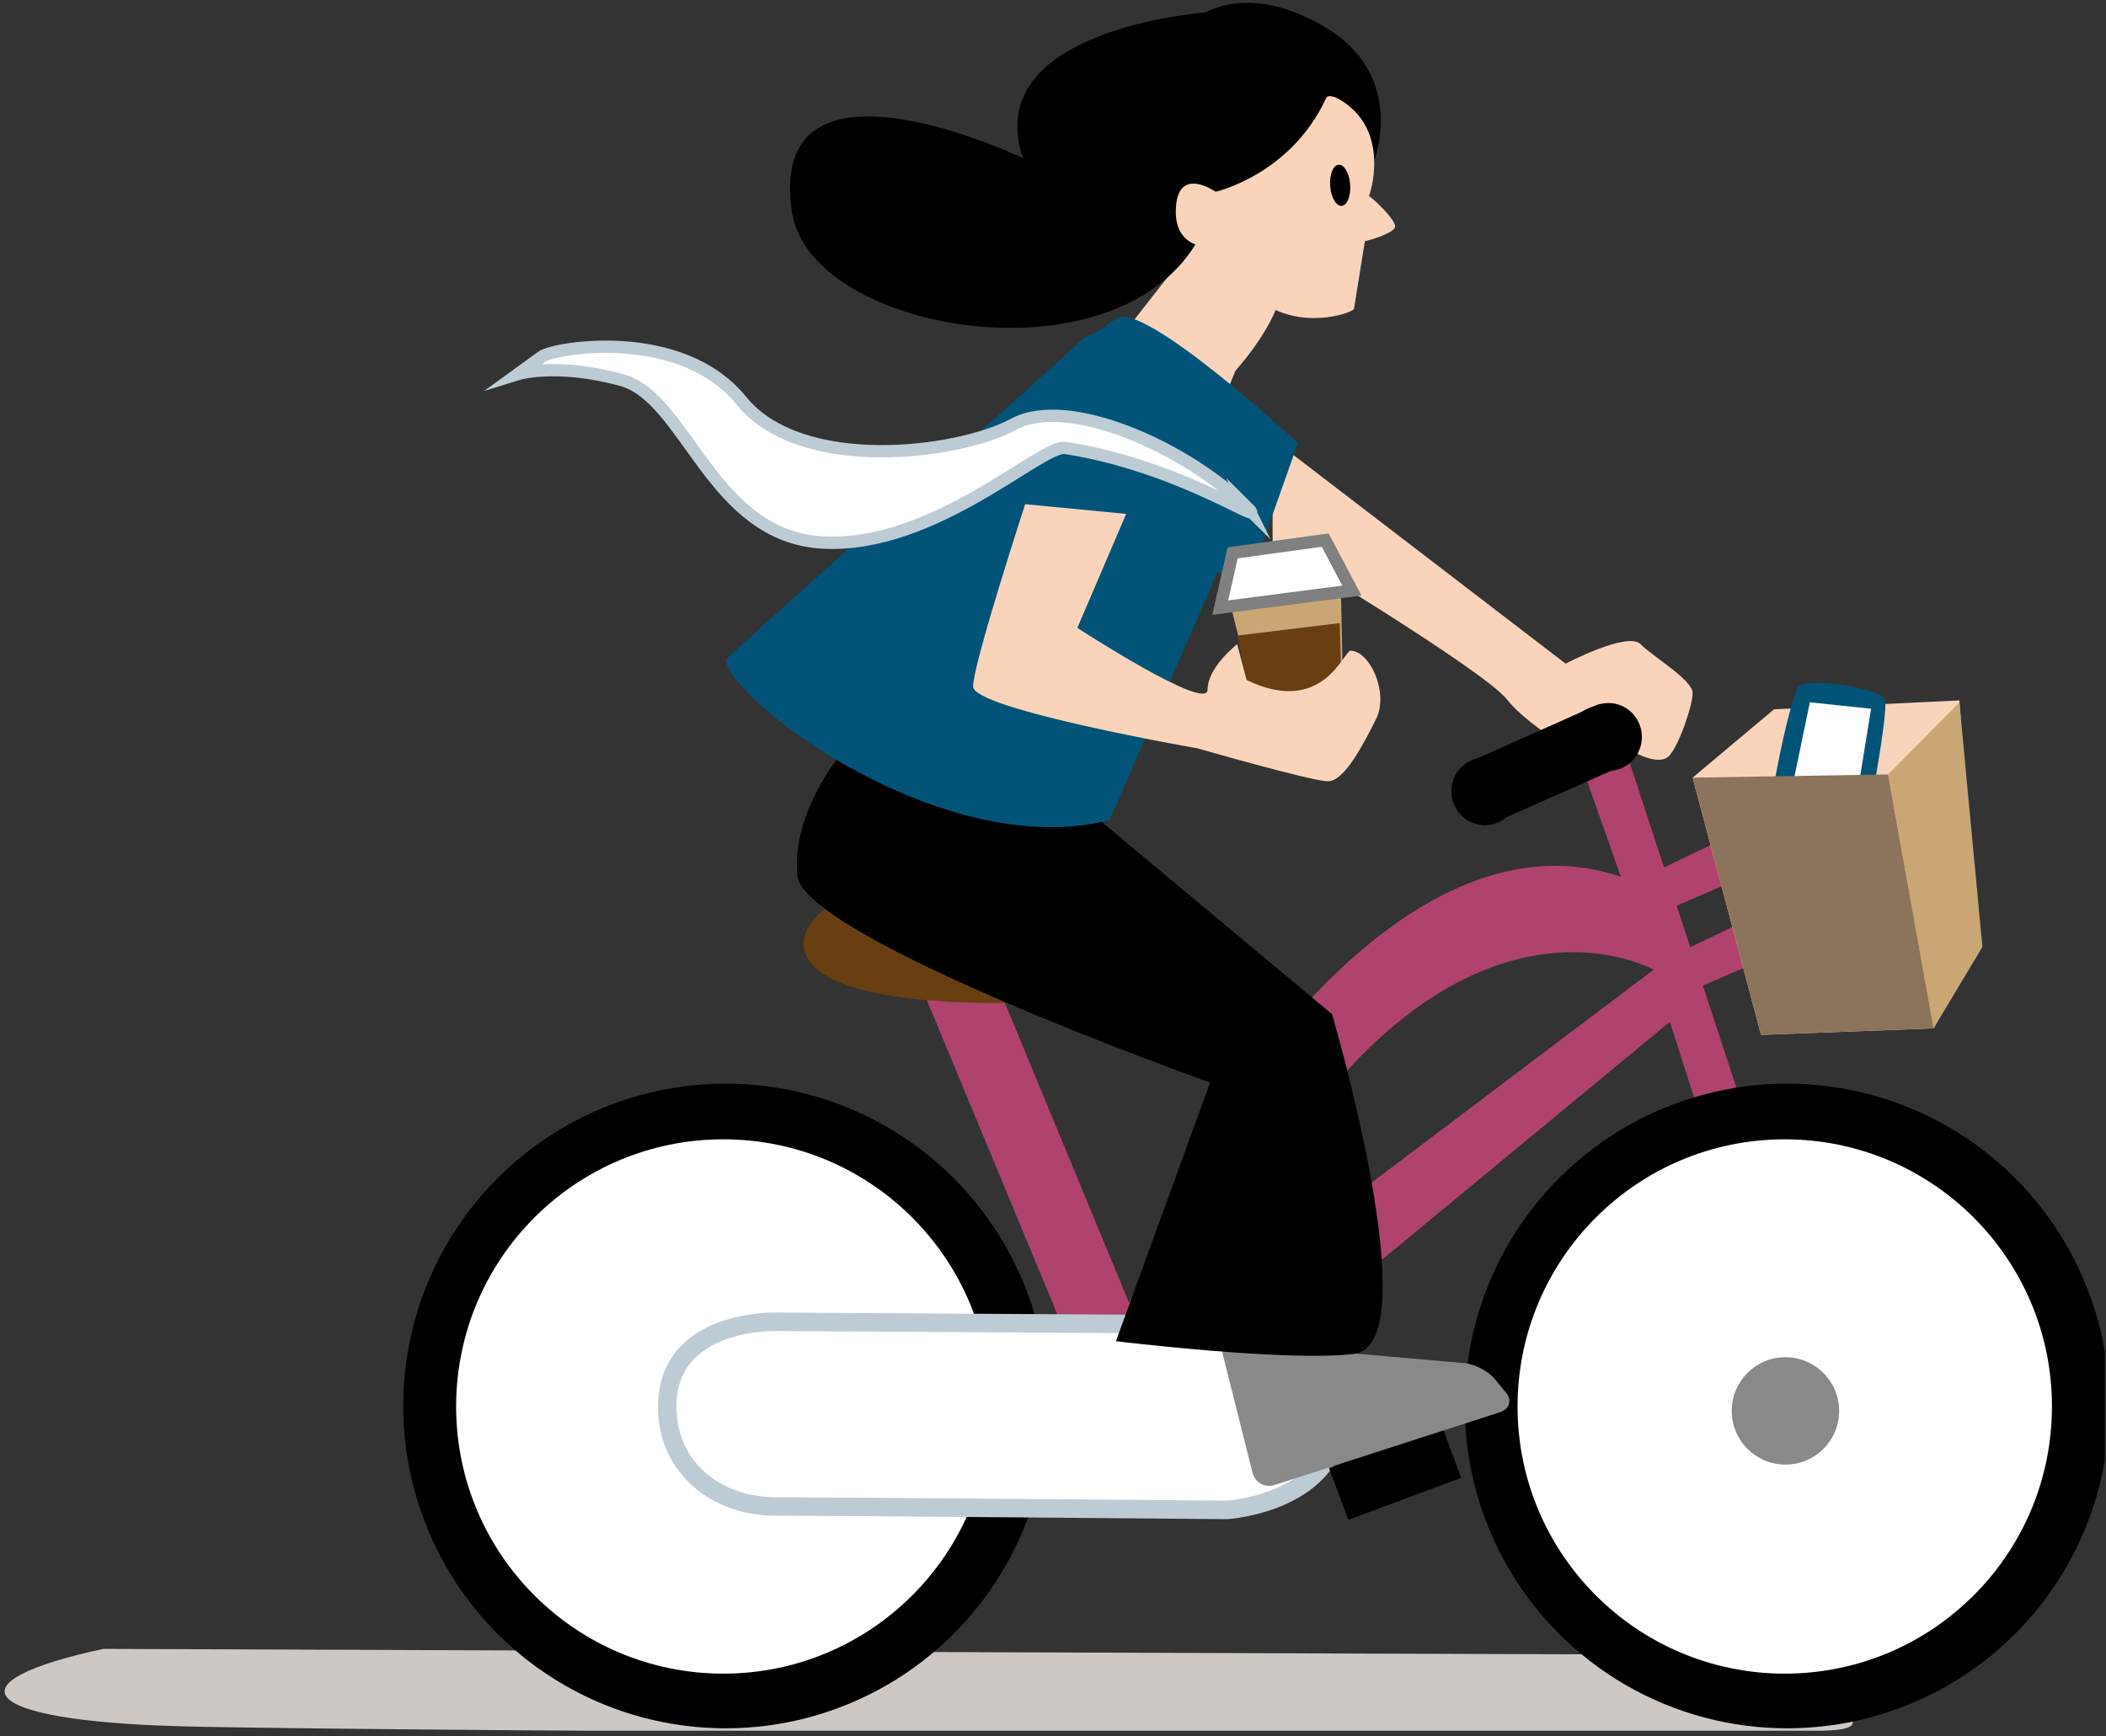 <?xml version="1.0" encoding="UTF-8" standalone="no"?><!DOCTYPE svg PUBLIC "-//W3C//DTD SVG 1.1//EN" "http://www.w3.org/Graphics/SVG/1.1/DTD/svg11.dtd"><svg width="100%" height="100%" viewBox="0 0 342 282" version="1.1" xmlns="http://www.w3.org/2000/svg" xmlns:xlink="http://www.w3.org/1999/xlink" xml:space="preserve" xmlns:serif="http://www.serif.com/" style="fill-rule:evenodd;clip-rule:evenodd;stroke-miterlimit:10;"><rect x="0" y="0" width="342" height="282" fill="#333333" stroke="none"/><rect id="take-away" x="0" y="0" width="341.812" height="281.09" style="fill:none;"/><clipPath id="_clip1"><rect x="0" y="0" width="341.812" height="281.09"/></clipPath><g clip-path="url(#_clip1)"><g id="take-away1" serif:id="take-away"><path d="M16.782,267.796c-25.08,5.39 -20.61,11.67 12.54,12.57c33.15,0.9 256.22,1.8 268.77,0.6c12.54,-1.2 -20.61,-12.27 -34.04,-12.27c-13.44,0 -247.27,-0.9 -247.27,-0.9Z" style="fill:#cec8c4;fill-rule:nonzero;"/><path d="M200.322,178.116l-17.98,35.43l4.23,13.75l12.69,-10.58l1.06,-38.6Z" style="fill:#af436e;fill-rule:nonzero;"/><path d="M149.562,160.136l28.55,68.74l16.92,0l76.14,-62.92l4.23,13.22l6.88,-1.59l-18.07,-55.05l-6.87,3.18l11.19,31.78l-81.96,61.87l-24.74,-59.75l-12.27,0.52Z" style="fill:#af436e;fill-rule:nonzero;"/><g><path d="M186.472,64.916l8.88,8.35l5.27,-13.05c-0,0 5.03,-5.49 6.94,-10.9c1.91,-5.41 -7.47,-17.71 -7.47,-17.71l-23.1,29.53l9.48,3.78Z" style="fill:#f9d4bb;fill-rule:nonzero;"/><path d="M196.072,35.756c-10.48,27.47 -64.36,19.12 -67.45,-1.27c-4.38,-28.82 37.5,-8.81 37.5,-8.81c-7.08,-20.85 29.1,-23.61 29.57,-23.65c0.47,-0.04 7.06,-4.58 18.77,1.96c11.71,6.54 10.36,17.15 8.61,22.55" style="fill-rule:nonzero;"/><path d="M219.872,50.216c-1.11,1.09 -15.82,5.63 -21.09,-10.18c-0,0 -7.99,1.66 -7.84,-5.86c0.15,-7.51 6.46,-3.03 6.46,-3.03c-0,0 12.21,-2.75 17.96,-15.23c0.29,-0.62 1.54,-0.12 1.92,0.09c8.97,5.01 5.02,16.07 5.01,15.84c-0.02,-0.25 4.84,4.1 4.21,5.16c-0.64,1.05 -4.38,2.11 -4.85,2.15l-1.78,11.06Z" style="fill:#f9d4bb;fill-rule:nonzero;"/><path d="M217.389,26.752c0.897,-0.065 1.734,1.379 1.869,3.223c0.134,1.844 -0.486,3.394 -1.383,3.459c-0.898,0.066 -1.735,-1.379 -1.869,-3.223c-0.134,-1.844 0.486,-3.394 1.383,-3.459Z"/></g><circle cx="117.832" cy="228.346" r="52.35"/><circle cx="117.462" cy="228.426" r="43.39" style="fill:#fff;"/><circle cx="290.212" cy="228.346" r="52.35"/><circle cx="289.832" cy="228.426" r="43.39" style="fill:#fff;"/><path d="M206.662,71.306l47.59,36.48c-0,0 10.05,-5.29 12.16,-3.17c2.11,2.11 8.46,5.82 8.46,7.93c-0,2.11 -2.28,8.67 -3.86,10.26c-1.59,1.59 -5.44,-0.54 -5.44,-0.54c-0,0 1.79,-9.69 -6.56,-7.6c-6.48,1.62 -2.36,7.9 -0.78,8.96c1.59,1.06 -9.8,-5.26 -13.5,-10.02c-3.7,-4.76 -38.07,-25.38 -38.07,-25.38l-0,-16.92Z" style="fill:#f9d4bb;fill-rule:nonzero;"/><path d="M135.812,146.396c-8.46,4.76 -12.69,17.98 34.37,16.39c47.06,-1.59 -34.37,-16.39 -34.37,-16.39Z" style="fill:#693f11;fill-rule:nonzero;"/><path d="M268.532,157.496c-0,0 -31.73,-17.98 -64.51,36.48l-3.7,-15.86c-0,0 30.67,-49.17 65.04,-34.9l3.17,14.28Z" style="fill:#af436e;fill-rule:nonzero;"/><path d="M198.522,215.106l-72.48,-0.43c-0,0 -17.72,-0.6 -17.69,13.84c0.02,9.86 7.99,16.15 17.59,16.15c9.6,0 73.31,0.56 73.31,0.56c-0,0 18.33,-1.13 18.33,-15.88c0.01,-12.68 -19.06,-14.24 -19.06,-14.24Z" style="fill:#fff;fill-rule:nonzero;stroke:#bdccd4;stroke-width:3px;"/><path d="M234.142,231.584l-18.328,6.836l3.142,8.423l18.328,-6.836l-3.142,-8.423Z"/><g><path d="M199.852,214.436c-1.58,-0.46 -2.55,0.47 -2.15,2.07l5.7,22.68c0.4,1.6 2.02,2.49 3.59,1.99l36.6,-11.82c1.57,-0.51 1.99,-1.96 0.94,-3.23l-1.8,-2.17c-1.06,-1.27 -3.26,-2.42 -4.91,-2.57l-17.1,-1.5c-1.64,-0.14 -4.28,-0.64 -5.87,-1.1l-15,-4.35Z" style="fill:#898989;fill-rule:nonzero;"/></g><path d="M136.872,122.066c-0,0 -8.33,9.61 -7.4,20.09c0.9,10.18 67.04,33.66 67.04,33.66l-15.29,42.01c-0,0 27.96,3.4 38.67,2.06c12.24,-1.53 -3.58,-55.17 -3.58,-55.17l-46.66,-38.95l-32.78,-3.7Z" style="fill-rule:nonzero;"/><path d="M117.832,107.266c1.59,7.4 35.94,32.78 62.38,25.91l17.46,-40.19l5.29,1.06l7.81,-22.1c-0,0 -25.26,-23.38 -29.49,-20.2c-4.23,3.17 -4.76,2.64 -5.29,3.17c-3.7,3.7 -58.27,51.83 -58.16,52.35Z" style="fill:#015478;fill-rule:nonzero;"/><path d="M265.362,143.216l13.21,-6.34l2.65,6.34l-12.16,5.29l-3.7,-5.29Z" style="fill:#af436e;fill-rule:nonzero;"/><path d="M269.062,156.436l13.22,-6.34l2.64,6.34l-12.16,5.29l-3.7,-5.29Z" style="fill:#af436e;fill-rule:nonzero;"/><path d="M274.872,126.296l11.11,41.78l28.02,-1.06l7.09,-13.08l-2.9,-40.18l-30.1,1.44l-13.22,11.1Z" style="fill:#f9d4bb;fill-rule:nonzero;"/><circle cx="289.942" cy="229.146" r="8.72" style="fill:#898989;"/><g><path d="M199.352,96.436l5.07,19.82l13.74,-1.51l-0.43,-19.9l-18.38,1.59Z" style="fill:#caa674;fill-rule:nonzero;"/><path d="M200.172,89.786l15.03,-2.07l4.34,8.2l-21.38,2.77l2.01,-8.9Z" style="fill:#fff;fill-rule:nonzero;stroke:#808080;stroke-width:2px;"/><path d="M200.952,103.216l16.63,-2.02l0.25,10.18l-14.84,2.04l-2.04,-10.2Z" style="fill:#693f11;fill-rule:nonzero;"/></g><path d="M166.482,81.886c-0,0 -8.46,25.91 -8.46,29.61c-0,3.7 36.48,10.05 36.48,10.05c-0,0 18.51,5.34 21.15,5.34c2.64,0 5.69,-5.87 7.81,-10.1c2.12,-4.23 -0.99,-11.1 -4.16,-11.1c-1.06,0 -4.49,10.73 -16.86,4.76l-1.53,-5.82c-0,0 -4.81,3.7 -4.81,7.4c-0,3.7 -21.15,-10.05 -21.15,-10.05l7.93,-18.51l-16.4,-1.58Z" style="fill:#f9d4bb;fill-rule:nonzero;"/><path d="M202.732,82.616c-10.04,-9.95 -29.27,-18.52 -38.12,-13.71c-8.85,4.8 -34.5,8.16 -44.23,-3.84c-9.73,-12.01 -30.08,-8.64 -32.29,-7.2l-3.98,2.88c-0,0 6.19,-1.92 16.81,0.96c10.62,2.88 14.6,25.45 32.73,26.41c18.14,0.96 35.43,-15.98 39.37,-15.37c18.57,2.88 32.88,13.02 29.71,9.87Z" style="fill:#fff;fill-rule:nonzero;stroke:#bdccd4;stroke-width:2px;"/><ellipse cx="261.192" cy="119.686" rx="5.44" ry="5.51"/><ellipse cx="241.132" cy="128.506" rx="5.44" ry="5.51"/><path d="M306.602,125.776l11.59,-11.7l3.74,39.72l-7.93,13.22l-7.4,-41.24Z" style="fill:#caa674;fill-rule:nonzero;"/><path d="M263.772,124.236l-21.18,9.4l-3.79,-9.97l20.79,-9.28l4.18,9.85Z" style="fill-rule:nonzero;"/><g><path d="M306.012,113.406c-2.64,-2.19 -11.93,-3.02 -13.68,-2.15c-1.74,0.87 -6.69,27.09 -5.64,29.09c1.05,2 13.06,4.49 13.97,3.8c0.92,-0.7 6.53,-29.76 5.35,-30.74Z" style="fill:#015478;fill-rule:nonzero;"/><path d="M303.852,115.106l-9.94,-1.04l-5.4,25.95l10.88,2.58l4.46,-27.49Z" style="fill:#fff;fill-rule:nonzero;"/></g><path d="M274.872,126.296l31.73,-0.52l7.4,41.24l-28.02,1.06l-11.11,-41.78Z" style="fill:#8b745b;fill-rule:nonzero;"/></g></g></svg>